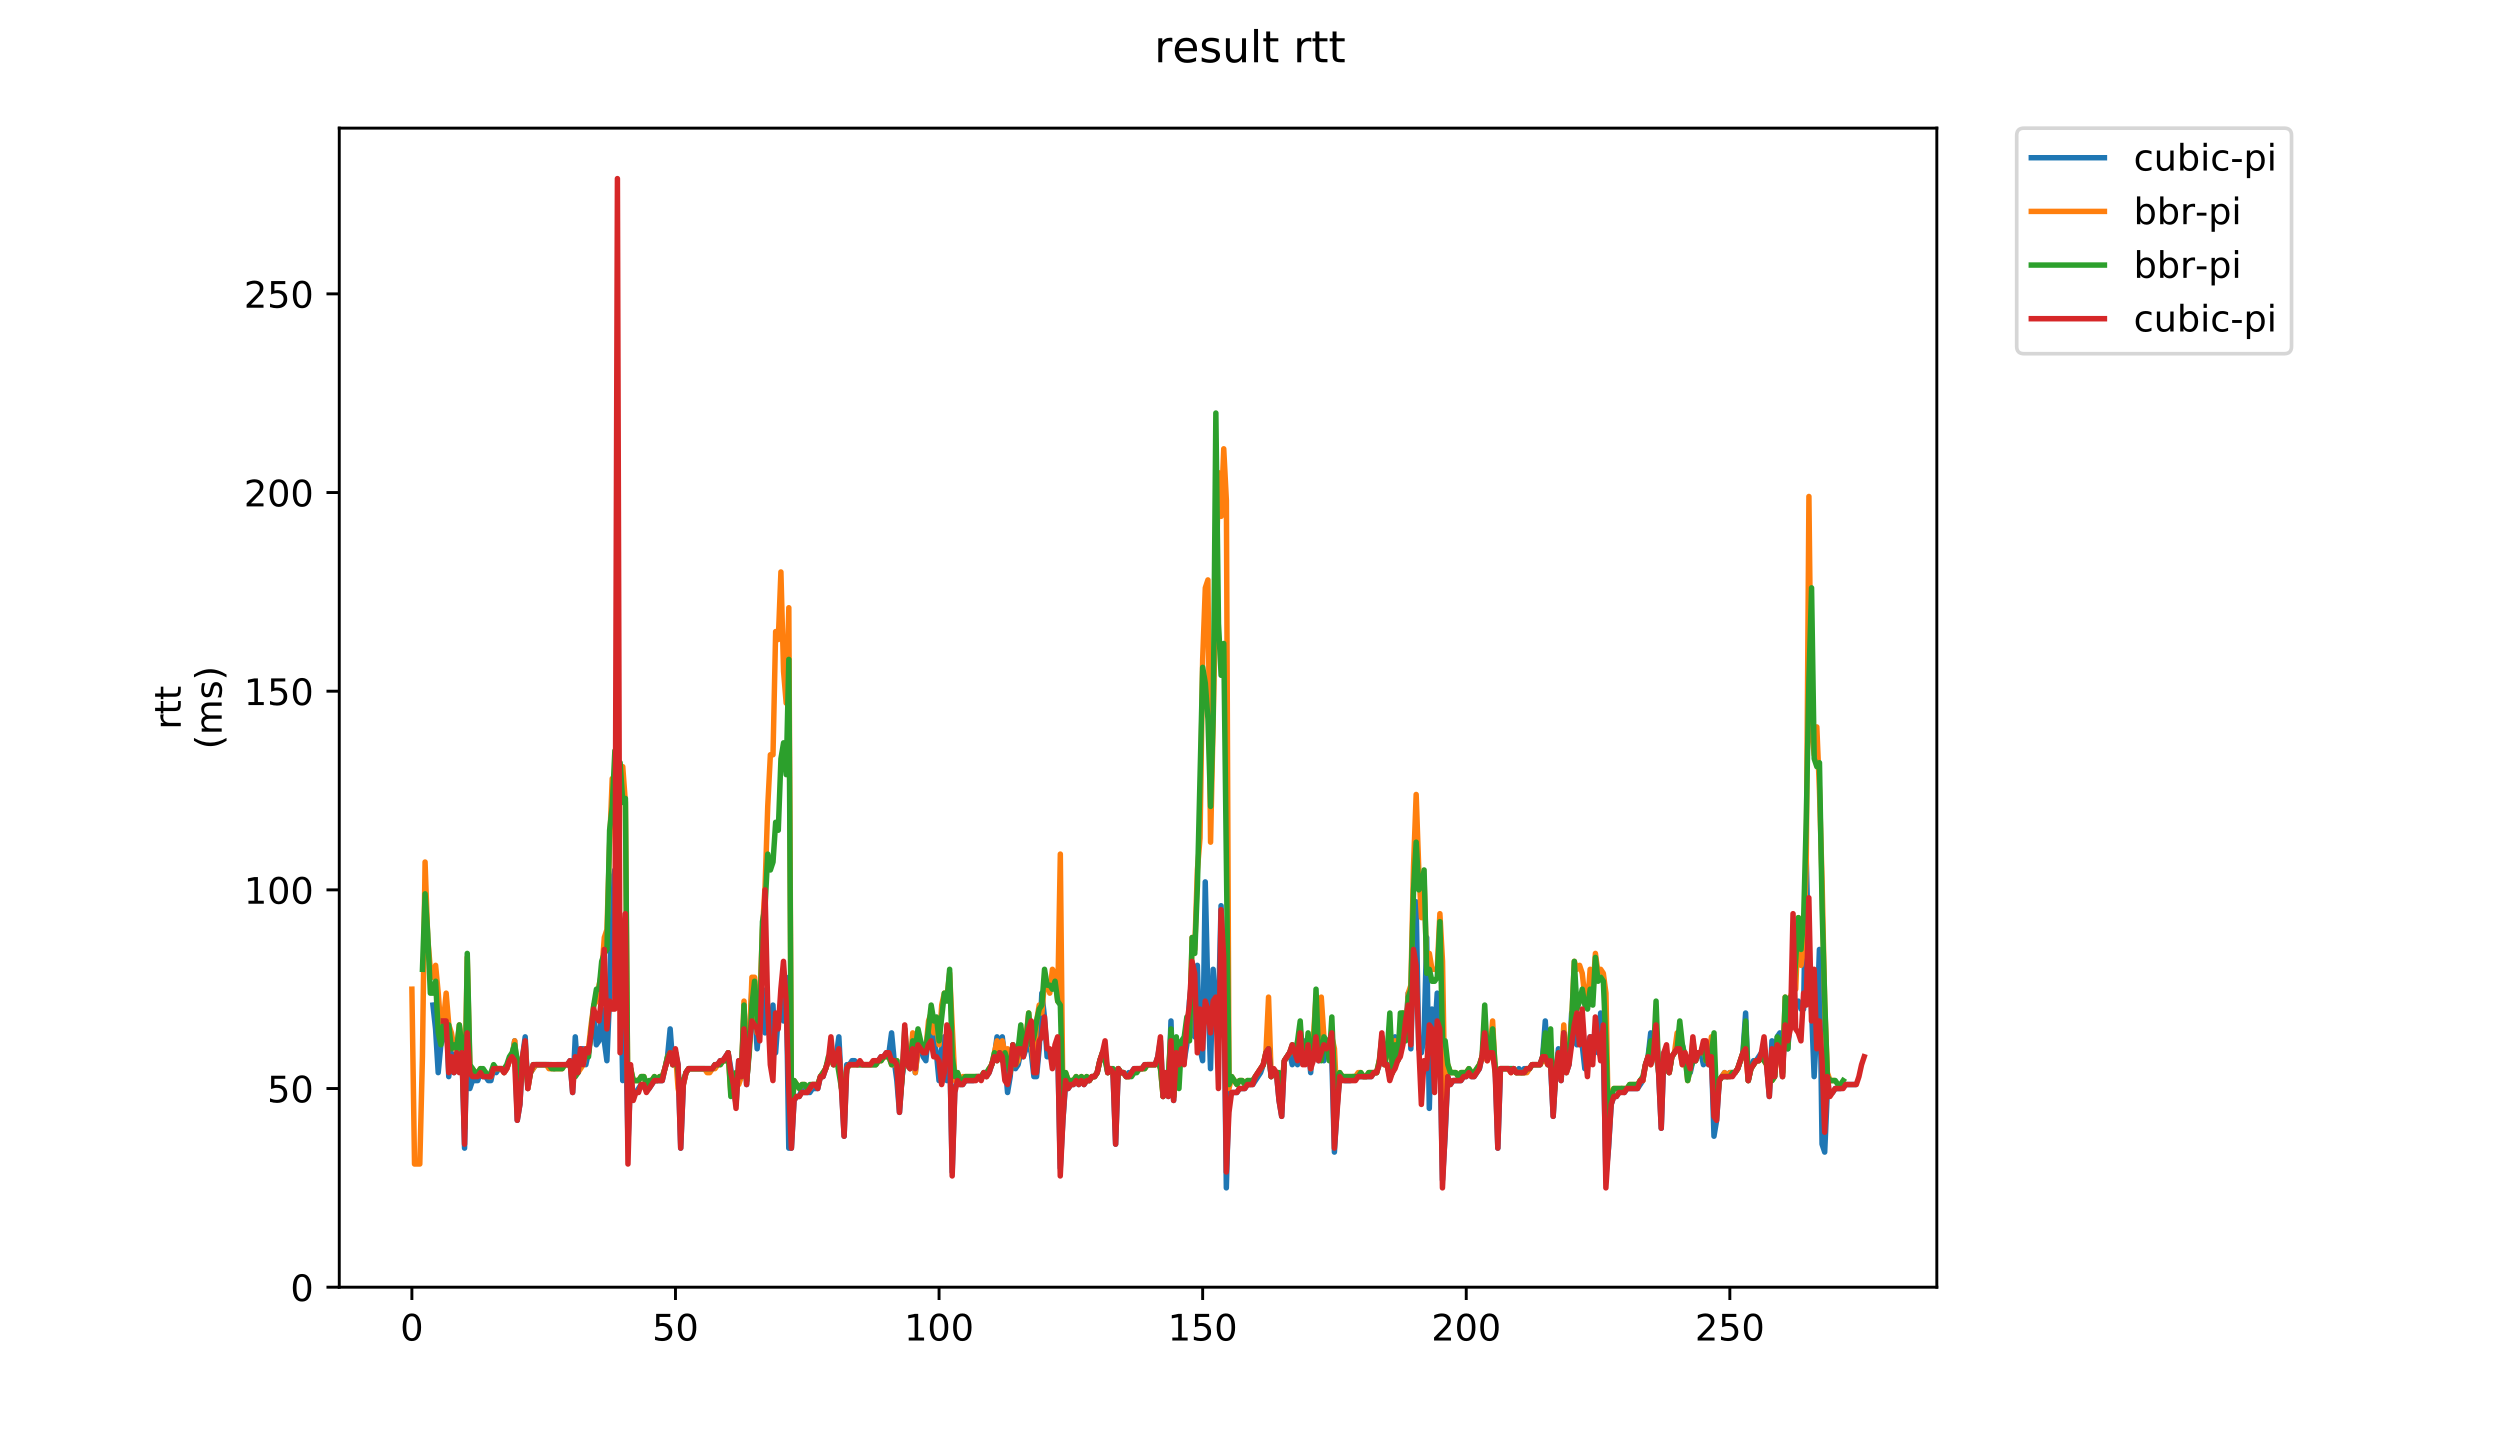 <?xml version="1.0" encoding="utf-8" standalone="no"?>
<!DOCTYPE svg PUBLIC "-//W3C//DTD SVG 1.1//EN"
  "http://www.w3.org/Graphics/SVG/1.1/DTD/svg11.dtd">
<!-- Created with matplotlib (https://matplotlib.org/) -->
<svg height="396pt" version="1.1" viewBox="0 0 684 396" width="684pt" xmlns="http://www.w3.org/2000/svg" xmlns:xlink="http://www.w3.org/1999/xlink">
 <defs>
  <style type="text/css">
*{stroke-linecap:butt;stroke-linejoin:round;}
  </style>
 </defs>
 <g id="figure_1">
  <g id="patch_1">
   <path d="M 0 396 
L 684 396 
L 684 0 
L 0 0 
z
" style="fill:#ffffff;"/>
  </g>
  <g id="axes_1">
   <g id="patch_2">
    <path d="M 92.824 352.174 
L 529.913 352.174 
L 529.913 35.062 
L 92.824 35.062 
z
" style="fill:#ffffff;"/>
   </g>
   <g id="matplotlib.axis_1">
    <g id="xtick_1">
     <g id="line2d_1">
      <defs>
       <path d="M 0 0 
L 0 3.5 
" id="m304432e69e" style="stroke:#000000;stroke-width:0.8;"/>
      </defs>
      <g>
       <use style="stroke:#000000;stroke-width:0.8;" x="112.692" xlink:href="#m304432e69e" y="352.174"/>
      </g>
     </g>
     <g id="text_1">
      <!-- 0 -->
      <defs>
       <path d="M 31.781 66.406 
Q 24.172 66.406 20.328 58.906 
Q 16.5 51.422 16.5 36.375 
Q 16.5 21.391 20.328 13.891 
Q 24.172 6.391 31.781 6.391 
Q 39.453 6.391 43.281 13.891 
Q 47.125 21.391 47.125 36.375 
Q 47.125 51.422 43.281 58.906 
Q 39.453 66.406 31.781 66.406 
z
M 31.781 74.219 
Q 44.047 74.219 50.516 64.516 
Q 56.984 54.828 56.984 36.375 
Q 56.984 17.969 50.516 8.266 
Q 44.047 -1.422 31.781 -1.422 
Q 19.531 -1.422 13.062 8.266 
Q 6.594 17.969 6.594 36.375 
Q 6.594 54.828 13.062 64.516 
Q 19.531 74.219 31.781 74.219 
z
" id="DejaVuSans-48"/>
      </defs>
      <g transform="translate(109.51 366.773)scale(0.1 -0.1)">
       <use xlink:href="#DejaVuSans-48"/>
      </g>
     </g>
    </g>
    <g id="xtick_2">
     <g id="line2d_2">
      <g>
       <use style="stroke:#000000;stroke-width:0.8;" x="184.81" xlink:href="#m304432e69e" y="352.174"/>
      </g>
     </g>
     <g id="text_2">
      <!-- 50 -->
      <defs>
       <path d="M 10.797 72.906 
L 49.516 72.906 
L 49.516 64.594 
L 19.828 64.594 
L 19.828 46.734 
Q 21.969 47.469 24.109 47.828 
Q 26.266 48.188 28.422 48.188 
Q 40.625 48.188 47.75 41.5 
Q 54.891 34.812 54.891 23.391 
Q 54.891 11.625 47.562 5.094 
Q 40.234 -1.422 26.906 -1.422 
Q 22.312 -1.422 17.547 -0.641 
Q 12.797 0.141 7.719 1.703 
L 7.719 11.625 
Q 12.109 9.234 16.797 8.062 
Q 21.484 6.891 26.703 6.891 
Q 35.156 6.891 40.078 11.328 
Q 45.016 15.766 45.016 23.391 
Q 45.016 31 40.078 35.438 
Q 35.156 39.891 26.703 39.891 
Q 22.75 39.891 18.812 39.016 
Q 14.891 38.141 10.797 36.281 
z
" id="DejaVuSans-53"/>
      </defs>
      <g transform="translate(178.448 366.773)scale(0.1 -0.1)">
       <use xlink:href="#DejaVuSans-53"/>
       <use x="63.623" xlink:href="#DejaVuSans-48"/>
      </g>
     </g>
    </g>
    <g id="xtick_3">
     <g id="line2d_3">
      <g>
       <use style="stroke:#000000;stroke-width:0.8;" x="256.928" xlink:href="#m304432e69e" y="352.174"/>
      </g>
     </g>
     <g id="text_3">
      <!-- 100 -->
      <defs>
       <path d="M 12.406 8.297 
L 28.516 8.297 
L 28.516 63.922 
L 10.984 60.406 
L 10.984 69.391 
L 28.422 72.906 
L 38.281 72.906 
L 38.281 8.297 
L 54.391 8.297 
L 54.391 0 
L 12.406 0 
z
" id="DejaVuSans-49"/>
      </defs>
      <g transform="translate(247.385 366.773)scale(0.1 -0.1)">
       <use xlink:href="#DejaVuSans-49"/>
       <use x="63.623" xlink:href="#DejaVuSans-48"/>
       <use x="127.246" xlink:href="#DejaVuSans-48"/>
      </g>
     </g>
    </g>
    <g id="xtick_4">
     <g id="line2d_4">
      <g>
       <use style="stroke:#000000;stroke-width:0.8;" x="329.047" xlink:href="#m304432e69e" y="352.174"/>
      </g>
     </g>
     <g id="text_4">
      <!-- 150 -->
      <g transform="translate(319.503 366.773)scale(0.1 -0.1)">
       <use xlink:href="#DejaVuSans-49"/>
       <use x="63.623" xlink:href="#DejaVuSans-53"/>
       <use x="127.246" xlink:href="#DejaVuSans-48"/>
      </g>
     </g>
    </g>
    <g id="xtick_5">
     <g id="line2d_5">
      <g>
       <use style="stroke:#000000;stroke-width:0.8;" x="401.165" xlink:href="#m304432e69e" y="352.174"/>
      </g>
     </g>
     <g id="text_5">
      <!-- 200 -->
      <defs>
       <path d="M 19.188 8.297 
L 53.609 8.297 
L 53.609 0 
L 7.328 0 
L 7.328 8.297 
Q 12.938 14.109 22.625 23.891 
Q 32.328 33.688 34.812 36.531 
Q 39.547 41.844 41.422 45.531 
Q 43.312 49.219 43.312 52.781 
Q 43.312 58.594 39.234 62.25 
Q 35.156 65.922 28.609 65.922 
Q 23.969 65.922 18.812 64.312 
Q 13.672 62.703 7.812 59.422 
L 7.812 69.391 
Q 13.766 71.781 18.938 73 
Q 24.125 74.219 28.422 74.219 
Q 39.75 74.219 46.484 68.547 
Q 53.219 62.891 53.219 53.422 
Q 53.219 48.922 51.531 44.891 
Q 49.859 40.875 45.406 35.406 
Q 44.188 33.984 37.641 27.219 
Q 31.109 20.453 19.188 8.297 
z
" id="DejaVuSans-50"/>
      </defs>
      <g transform="translate(391.621 366.773)scale(0.1 -0.1)">
       <use xlink:href="#DejaVuSans-50"/>
       <use x="63.623" xlink:href="#DejaVuSans-48"/>
       <use x="127.246" xlink:href="#DejaVuSans-48"/>
      </g>
     </g>
    </g>
    <g id="xtick_6">
     <g id="line2d_6">
      <g>
       <use style="stroke:#000000;stroke-width:0.8;" x="473.284" xlink:href="#m304432e69e" y="352.174"/>
      </g>
     </g>
     <g id="text_6">
      <!-- 250 -->
      <g transform="translate(463.74 366.773)scale(0.1 -0.1)">
       <use xlink:href="#DejaVuSans-50"/>
       <use x="63.623" xlink:href="#DejaVuSans-53"/>
       <use x="127.246" xlink:href="#DejaVuSans-48"/>
      </g>
     </g>
    </g>
   </g>
   <g id="matplotlib.axis_2">
    <g id="ytick_1">
     <g id="line2d_7">
      <defs>
       <path d="M 0 0 
L -3.5 0 
" id="m7accb54b0c" style="stroke:#000000;stroke-width:0.8;"/>
      </defs>
      <g>
       <use style="stroke:#000000;stroke-width:0.8;" x="92.824" xlink:href="#m7accb54b0c" y="352.174"/>
      </g>
     </g>
     <g id="text_7">
      <!-- 0 -->
      <g transform="translate(79.461 355.973)scale(0.1 -0.1)">
       <use xlink:href="#DejaVuSans-48"/>
      </g>
     </g>
    </g>
    <g id="ytick_2">
     <g id="line2d_8">
      <g>
       <use style="stroke:#000000;stroke-width:0.8;" x="92.824" xlink:href="#m7accb54b0c" y="297.818"/>
      </g>
     </g>
     <g id="text_8">
      <!-- 50 -->
      <g transform="translate(73.099 301.618)scale(0.1 -0.1)">
       <use xlink:href="#DejaVuSans-53"/>
       <use x="63.623" xlink:href="#DejaVuSans-48"/>
      </g>
     </g>
    </g>
    <g id="ytick_3">
     <g id="line2d_9">
      <g>
       <use style="stroke:#000000;stroke-width:0.8;" x="92.824" xlink:href="#m7accb54b0c" y="243.463"/>
      </g>
     </g>
     <g id="text_9">
      <!-- 100 -->
      <g transform="translate(66.736 247.262)scale(0.1 -0.1)">
       <use xlink:href="#DejaVuSans-49"/>
       <use x="63.623" xlink:href="#DejaVuSans-48"/>
       <use x="127.246" xlink:href="#DejaVuSans-48"/>
      </g>
     </g>
    </g>
    <g id="ytick_4">
     <g id="line2d_10">
      <g>
       <use style="stroke:#000000;stroke-width:0.8;" x="92.824" xlink:href="#m7accb54b0c" y="189.107"/>
      </g>
     </g>
     <g id="text_10">
      <!-- 150 -->
      <g transform="translate(66.736 192.906)scale(0.1 -0.1)">
       <use xlink:href="#DejaVuSans-49"/>
       <use x="63.623" xlink:href="#DejaVuSans-53"/>
       <use x="127.246" xlink:href="#DejaVuSans-48"/>
      </g>
     </g>
    </g>
    <g id="ytick_5">
     <g id="line2d_11">
      <g>
       <use style="stroke:#000000;stroke-width:0.8;" x="92.824" xlink:href="#m7accb54b0c" y="134.751"/>
      </g>
     </g>
     <g id="text_11">
      <!-- 200 -->
      <g transform="translate(66.736 138.55)scale(0.1 -0.1)">
       <use xlink:href="#DejaVuSans-50"/>
       <use x="63.623" xlink:href="#DejaVuSans-48"/>
       <use x="127.246" xlink:href="#DejaVuSans-48"/>
      </g>
     </g>
    </g>
    <g id="ytick_6">
     <g id="line2d_12">
      <g>
       <use style="stroke:#000000;stroke-width:0.8;" x="92.824" xlink:href="#m7accb54b0c" y="80.395"/>
      </g>
     </g>
     <g id="text_12">
      <!-- 250 -->
      <g transform="translate(66.736 84.194)scale(0.1 -0.1)">
       <use xlink:href="#DejaVuSans-50"/>
       <use x="63.623" xlink:href="#DejaVuSans-53"/>
       <use x="127.246" xlink:href="#DejaVuSans-48"/>
      </g>
     </g>
    </g>
    <g id="text_13">
     <!-- rtt -->
     <defs>
      <path d="M 41.109 46.297 
Q 39.594 47.172 37.812 47.578 
Q 36.031 48 33.891 48 
Q 26.266 48 22.188 43.047 
Q 18.109 38.094 18.109 28.812 
L 18.109 0 
L 9.078 0 
L 9.078 54.688 
L 18.109 54.688 
L 18.109 46.188 
Q 20.953 51.172 25.484 53.578 
Q 30.031 56 36.531 56 
Q 37.453 56 38.578 55.875 
Q 39.703 55.766 41.062 55.516 
z
" id="DejaVuSans-114"/>
      <path d="M 18.312 70.219 
L 18.312 54.688 
L 36.812 54.688 
L 36.812 47.703 
L 18.312 47.703 
L 18.312 18.016 
Q 18.312 11.328 20.141 9.422 
Q 21.969 7.516 27.594 7.516 
L 36.812 7.516 
L 36.812 0 
L 27.594 0 
Q 17.188 0 13.234 3.875 
Q 9.281 7.766 9.281 18.016 
L 9.281 47.703 
L 2.688 47.703 
L 2.688 54.688 
L 9.281 54.688 
L 9.281 70.219 
z
" id="DejaVuSans-116"/>
     </defs>
     <g transform="translate(49.459 199.594)rotate(-90)scale(0.1 -0.1)">
      <use xlink:href="#DejaVuSans-114"/>
      <use x="41.113" xlink:href="#DejaVuSans-116"/>
      <use x="80.322" xlink:href="#DejaVuSans-116"/>
     </g>
     <!-- (ms) -->
     <defs>
      <path d="M 31 75.875 
Q 24.469 64.656 21.281 53.656 
Q 18.109 42.672 18.109 31.391 
Q 18.109 20.125 21.312 9.062 
Q 24.516 -2 31 -13.188 
L 23.188 -13.188 
Q 15.875 -1.703 12.234 9.375 
Q 8.594 20.453 8.594 31.391 
Q 8.594 42.281 12.203 53.312 
Q 15.828 64.359 23.188 75.875 
z
" id="DejaVuSans-40"/>
      <path d="M 52 44.188 
Q 55.375 50.25 60.062 53.125 
Q 64.75 56 71.094 56 
Q 79.641 56 84.281 50.016 
Q 88.922 44.047 88.922 33.016 
L 88.922 0 
L 79.891 0 
L 79.891 32.719 
Q 79.891 40.578 77.094 44.375 
Q 74.312 48.188 68.609 48.188 
Q 61.625 48.188 57.562 43.547 
Q 53.516 38.922 53.516 30.906 
L 53.516 0 
L 44.484 0 
L 44.484 32.719 
Q 44.484 40.625 41.703 44.406 
Q 38.922 48.188 33.109 48.188 
Q 26.219 48.188 22.156 43.531 
Q 18.109 38.875 18.109 30.906 
L 18.109 0 
L 9.078 0 
L 9.078 54.688 
L 18.109 54.688 
L 18.109 46.188 
Q 21.188 51.219 25.484 53.609 
Q 29.781 56 35.688 56 
Q 41.656 56 45.828 52.969 
Q 50 49.953 52 44.188 
z
" id="DejaVuSans-109"/>
      <path d="M 44.281 53.078 
L 44.281 44.578 
Q 40.484 46.531 36.375 47.5 
Q 32.281 48.484 27.875 48.484 
Q 21.188 48.484 17.844 46.438 
Q 14.5 44.391 14.5 40.281 
Q 14.5 37.156 16.891 35.375 
Q 19.281 33.594 26.516 31.984 
L 29.594 31.297 
Q 39.156 29.25 43.188 25.516 
Q 47.219 21.781 47.219 15.094 
Q 47.219 7.469 41.188 3.016 
Q 35.156 -1.422 24.609 -1.422 
Q 20.219 -1.422 15.453 -0.562 
Q 10.688 0.297 5.422 2 
L 5.422 11.281 
Q 10.406 8.688 15.234 7.391 
Q 20.062 6.109 24.812 6.109 
Q 31.156 6.109 34.562 8.281 
Q 37.984 10.453 37.984 14.406 
Q 37.984 18.062 35.516 20.016 
Q 33.062 21.969 24.703 23.781 
L 21.578 24.516 
Q 13.234 26.266 9.516 29.906 
Q 5.812 33.547 5.812 39.891 
Q 5.812 47.609 11.281 51.797 
Q 16.75 56 26.812 56 
Q 31.781 56 36.172 55.266 
Q 40.578 54.547 44.281 53.078 
z
" id="DejaVuSans-115"/>
      <path d="M 8.016 75.875 
L 15.828 75.875 
Q 23.141 64.359 26.781 53.312 
Q 30.422 42.281 30.422 31.391 
Q 30.422 20.453 26.781 9.375 
Q 23.141 -1.703 15.828 -13.188 
L 8.016 -13.188 
Q 14.5 -2 17.703 9.062 
Q 20.906 20.125 20.906 31.391 
Q 20.906 42.672 17.703 53.656 
Q 14.5 64.656 8.016 75.875 
z
" id="DejaVuSans-41"/>
     </defs>
     <g transform="translate(60.657 204.995)rotate(-90)scale(0.1 -0.1)">
      <use xlink:href="#DejaVuSans-40"/>
      <use x="39.014" xlink:href="#DejaVuSans-109"/>
      <use x="136.426" xlink:href="#DejaVuSans-115"/>
      <use x="188.525" xlink:href="#DejaVuSans-41"/>
     </g>
    </g>
   </g>
   <g id="line2d_13">
    <path clip-path="url(#p9f548359eb)" d="M 118.448 274.989 
L 119.169 281.512 
L 119.89 293.47 
L 120.612 285.86 
L 121.333 283.686 
L 122.054 273.902 
L 122.775 294.557 
L 123.496 288.034 
L 124.218 293.47 
L 124.939 290.209 
L 125.66 283.686 
L 126.381 286.947 
L 127.102 314.125 
L 127.823 281.512 
L 128.545 297.818 
L 129.266 295.644 
L 130.708 295.644 
L 131.429 293.47 
L 132.151 294.557 
L 132.872 294.557 
L 133.593 295.644 
L 134.314 295.644 
L 135.035 292.383 
L 135.757 293.47 
L 136.478 292.383 
L 137.199 292.383 
L 137.92 293.47 
L 138.641 292.383 
L 139.362 290.209 
L 140.084 289.121 
L 140.805 284.773 
L 141.526 306.515 
L 142.247 302.167 
L 142.968 289.121 
L 143.69 283.686 
L 144.411 297.818 
L 145.132 293.47 
L 146.574 291.296 
L 150.901 291.296 
L 151.623 292.383 
L 152.344 291.296 
L 155.228 291.296 
L 155.95 290.209 
L 156.671 298.905 
L 157.392 283.686 
L 158.113 293.47 
L 158.834 286.947 
L 159.556 286.947 
L 160.277 291.296 
L 160.998 288.034 
L 161.719 282.599 
L 162.44 278.25 
L 163.161 285.86 
L 163.883 284.773 
L 164.604 276.076 
L 165.325 284.773 
L 166.046 290.209 
L 166.767 272.815 
L 167.489 241.288 
L 168.21 238.027 
L 168.931 273.902 
L 169.652 260.856 
L 170.373 295.644 
L 171.095 274.989 
L 171.816 313.038 
L 172.537 294.557 
L 173.258 299.993 
L 175.422 296.731 
L 176.143 296.731 
L 176.864 297.818 
L 177.585 297.818 
L 179.028 295.644 
L 181.191 295.644 
L 182.633 289.121 
L 183.355 281.512 
L 184.076 291.296 
L 184.797 288.034 
L 185.518 291.296 
L 186.239 314.125 
L 186.961 296.731 
L 187.682 293.47 
L 188.403 292.383 
L 194.894 292.383 
L 195.615 291.296 
L 196.336 291.296 
L 197.057 290.209 
L 197.778 290.209 
L 199.221 288.034 
L 200.663 296.731 
L 201.384 302.167 
L 202.105 290.209 
L 202.827 294.557 
L 203.548 277.163 
L 204.269 296.731 
L 204.99 285.86 
L 205.711 270.64 
L 206.433 276.076 
L 207.154 286.947 
L 208.596 270.64 
L 209.317 282.599 
L 210.038 277.163 
L 210.76 283.686 
L 211.481 274.989 
L 212.202 288.034 
L 212.923 278.25 
L 213.644 278.25 
L 214.366 279.337 
L 215.087 267.379 
L 215.808 314.125 
L 216.529 314.125 
L 217.25 301.08 
L 217.971 299.993 
L 218.693 299.993 
L 219.414 297.818 
L 220.135 298.905 
L 221.577 298.905 
L 222.299 297.818 
L 223.741 297.818 
L 224.462 294.557 
L 225.183 294.557 
L 226.626 290.209 
L 227.347 290.209 
L 228.068 291.296 
L 228.789 289.121 
L 229.51 283.686 
L 230.953 310.864 
L 231.674 291.296 
L 232.395 291.296 
L 233.116 290.209 
L 233.838 290.209 
L 234.559 291.296 
L 239.607 291.296 
L 241.049 289.121 
L 241.771 289.121 
L 242.492 288.034 
L 243.213 288.034 
L 243.934 282.599 
L 244.655 290.209 
L 245.376 295.644 
L 246.098 304.341 
L 246.819 294.557 
L 247.54 290.209 
L 248.982 292.383 
L 249.704 285.86 
L 250.425 293.47 
L 251.146 286.947 
L 251.867 286.947 
L 252.588 289.121 
L 253.31 290.209 
L 254.031 282.599 
L 254.752 278.25 
L 255.473 284.773 
L 256.194 288.034 
L 256.915 295.644 
L 257.637 286.947 
L 258.358 283.686 
L 259.079 295.644 
L 259.8 284.773 
L 260.521 320.648 
L 261.243 297.818 
L 261.964 295.644 
L 262.685 296.731 
L 263.406 296.731 
L 264.127 295.644 
L 266.291 295.644 
L 267.012 294.557 
L 268.454 294.557 
L 269.176 293.47 
L 269.897 294.557 
L 270.618 293.47 
L 272.06 289.121 
L 272.781 283.686 
L 273.503 289.121 
L 274.224 283.686 
L 274.945 290.209 
L 275.666 298.905 
L 276.387 294.557 
L 277.109 285.86 
L 277.83 292.383 
L 278.551 291.296 
L 279.272 288.034 
L 279.993 289.121 
L 280.715 286.947 
L 281.436 285.86 
L 282.157 288.034 
L 282.878 294.557 
L 283.599 294.557 
L 284.32 286.947 
L 285.042 271.728 
L 285.763 278.25 
L 286.484 289.121 
L 287.205 289.121 
L 287.926 288.034 
L 288.648 289.121 
L 289.369 285.86 
L 290.09 319.561 
L 290.811 306.515 
L 291.532 296.731 
L 292.253 297.818 
L 292.975 296.731 
L 293.696 296.731 
L 294.417 295.644 
L 295.138 296.731 
L 295.859 295.644 
L 296.581 296.731 
L 297.302 295.644 
L 298.023 295.644 
L 298.744 294.557 
L 299.465 294.557 
L 300.186 293.47 
L 300.908 290.209 
L 301.629 288.034 
L 302.35 288.034 
L 303.071 293.47 
L 303.792 292.383 
L 304.514 293.47 
L 305.235 313.038 
L 305.956 292.383 
L 306.677 293.47 
L 307.398 293.47 
L 308.12 294.557 
L 308.841 293.47 
L 309.562 293.47 
L 310.283 292.383 
L 312.447 292.383 
L 313.168 291.296 
L 316.053 291.296 
L 316.774 289.121 
L 317.495 284.773 
L 318.216 299.993 
L 318.937 293.47 
L 319.658 299.993 
L 320.38 279.337 
L 321.101 301.08 
L 321.822 290.209 
L 322.543 289.121 
L 323.264 286.947 
L 323.986 290.209 
L 324.707 285.86 
L 325.428 273.902 
L 326.149 267.379 
L 326.87 283.686 
L 327.591 264.118 
L 328.313 286.947 
L 329.034 290.209 
L 329.755 241.288 
L 330.476 271.728 
L 331.197 292.383 
L 331.919 265.205 
L 332.64 279.337 
L 333.361 277.163 
L 334.082 247.811 
L 334.803 264.118 
L 335.524 324.996 
L 336.246 298.905 
L 338.409 298.905 
L 339.13 297.818 
L 340.573 297.818 
L 341.294 296.731 
L 342.736 296.731 
L 344.9 293.47 
L 346.342 289.121 
L 347.063 288.034 
L 347.785 294.557 
L 348.506 293.47 
L 349.227 293.47 
L 349.948 301.08 
L 350.669 305.428 
L 351.391 290.209 
L 352.833 288.034 
L 353.554 291.296 
L 354.275 288.034 
L 354.996 291.296 
L 355.718 289.121 
L 356.439 290.209 
L 357.16 284.773 
L 357.881 285.86 
L 358.602 293.47 
L 359.324 283.686 
L 360.045 289.121 
L 360.766 290.209 
L 361.487 289.121 
L 362.208 290.209 
L 362.929 285.86 
L 363.651 284.773 
L 364.372 289.121 
L 365.093 315.212 
L 365.814 303.254 
L 366.535 294.557 
L 367.257 294.557 
L 367.978 295.644 
L 369.42 295.644 
L 370.141 294.557 
L 375.19 294.557 
L 375.911 293.47 
L 376.632 293.47 
L 378.074 289.121 
L 379.517 291.296 
L 380.238 294.557 
L 380.959 293.47 
L 381.68 283.686 
L 382.401 290.209 
L 383.123 283.686 
L 383.844 282.599 
L 384.565 282.599 
L 385.286 271.728 
L 386.007 286.947 
L 386.729 260.856 
L 387.45 246.724 
L 388.171 286.947 
L 388.892 288.034 
L 389.613 283.686 
L 390.334 256.508 
L 391.056 303.254 
L 391.777 276.076 
L 392.498 283.686 
L 393.219 271.728 
L 393.94 284.773 
L 394.662 322.822 
L 395.383 310.864 
L 396.104 294.557 
L 396.825 296.731 
L 397.546 295.644 
L 399.71 295.644 
L 400.431 294.557 
L 401.152 294.557 
L 401.873 293.47 
L 402.595 294.557 
L 403.316 294.557 
L 404.758 292.383 
L 405.479 289.121 
L 406.922 289.121 
L 408.364 286.947 
L 409.085 292.383 
L 409.806 314.125 
L 410.528 292.383 
L 414.134 292.383 
L 414.855 293.47 
L 415.576 292.383 
L 416.297 293.47 
L 417.018 292.383 
L 418.461 292.383 
L 419.182 291.296 
L 421.345 291.296 
L 422.067 289.121 
L 422.788 279.337 
L 423.509 291.296 
L 424.23 291.296 
L 424.951 305.428 
L 425.673 293.47 
L 426.394 286.947 
L 427.115 295.644 
L 427.836 285.86 
L 428.557 293.47 
L 429.278 291.296 
L 430 277.163 
L 430.721 284.773 
L 431.442 285.86 
L 432.163 279.337 
L 433.606 292.383 
L 434.327 286.947 
L 435.048 283.686 
L 435.769 283.686 
L 436.49 286.947 
L 437.211 288.034 
L 437.933 277.163 
L 438.654 285.86 
L 439.375 321.735 
L 440.096 314.125 
L 440.817 302.167 
L 441.539 299.993 
L 442.26 299.993 
L 443.702 297.818 
L 444.423 298.905 
L 445.144 297.818 
L 448.029 297.818 
L 449.472 295.644 
L 450.193 291.296 
L 450.914 289.121 
L 451.635 282.599 
L 452.356 289.121 
L 453.078 288.034 
L 453.799 293.47 
L 454.52 308.69 
L 455.241 288.034 
L 455.962 291.296 
L 456.683 293.47 
L 457.405 289.121 
L 458.847 286.947 
L 459.568 286.947 
L 460.289 285.86 
L 461.011 289.121 
L 461.732 290.209 
L 462.453 293.47 
L 463.174 290.209 
L 463.895 290.209 
L 464.616 288.034 
L 465.338 288.034 
L 466.059 291.296 
L 466.78 290.209 
L 467.501 291.296 
L 468.222 288.034 
L 468.944 310.864 
L 469.665 306.515 
L 470.386 295.644 
L 471.828 293.47 
L 472.549 294.557 
L 473.271 293.47 
L 474.713 293.47 
L 475.434 292.383 
L 476.877 288.034 
L 477.598 277.163 
L 478.319 295.644 
L 479.04 292.383 
L 479.761 290.209 
L 480.483 290.209 
L 481.925 288.034 
L 482.646 289.121 
L 483.367 291.296 
L 484.088 299.993 
L 484.81 284.773 
L 485.531 294.557 
L 486.252 283.686 
L 486.973 282.599 
L 487.694 294.557 
L 488.416 277.163 
L 489.137 286.947 
L 489.858 278.25 
L 490.579 276.076 
L 492.021 273.902 
L 492.743 276.076 
L 493.464 276.076 
L 494.185 234.766 
L 494.906 264.118 
L 495.627 276.076 
L 496.349 294.557 
L 497.07 280.425 
L 497.791 259.769 
L 498.512 313.038 
L 499.233 315.212 
L 499.954 298.905 
L 501.397 298.905 
L 502.118 297.818 
L 503.56 297.818 
L 504.282 296.731 
L 507.166 296.731 
L 507.166 296.731 
" style="fill:none;stroke:#1f77b4;stroke-linecap:square;stroke-width:1.5;"/>
   </g>
   <g id="line2d_14">
    <path clip-path="url(#p9f548359eb)" d="M 112.692 270.64 
L 113.413 318.474 
L 114.855 318.474 
L 115.576 289.121 
L 116.298 235.853 
L 117.019 256.508 
L 117.74 265.205 
L 118.461 267.379 
L 119.182 264.118 
L 119.903 271.728 
L 120.625 281.512 
L 121.346 279.337 
L 122.067 271.728 
L 122.788 280.425 
L 123.509 282.599 
L 124.231 286.947 
L 124.952 286.947 
L 125.673 280.425 
L 126.394 285.86 
L 127.115 302.167 
L 127.836 261.944 
L 128.558 292.383 
L 129.279 292.383 
L 130 293.47 
L 130.721 293.47 
L 131.442 292.383 
L 132.164 293.47 
L 132.885 293.47 
L 133.606 294.557 
L 134.327 294.557 
L 135.048 292.383 
L 137.212 292.383 
L 137.933 293.47 
L 138.654 292.383 
L 139.375 290.209 
L 140.097 289.121 
L 140.818 284.773 
L 141.539 293.47 
L 142.26 294.557 
L 142.981 289.121 
L 143.703 285.86 
L 144.424 297.818 
L 145.145 293.47 
L 146.587 291.296 
L 149.472 291.296 
L 150.193 292.383 
L 153.799 292.383 
L 154.52 291.296 
L 155.963 291.296 
L 156.684 293.47 
L 157.405 290.209 
L 158.126 293.47 
L 159.569 291.296 
L 160.29 286.947 
L 161.011 286.947 
L 161.732 280.425 
L 162.453 274.989 
L 163.174 273.902 
L 163.896 269.553 
L 164.617 266.292 
L 165.338 256.508 
L 166.059 254.334 
L 166.78 231.504 
L 167.502 213.023 
L 168.223 216.285 
L 168.944 213.023 
L 169.665 215.198 
L 170.386 209.762 
L 171.108 219.546 
L 171.829 308.69 
L 172.55 292.383 
L 173.271 295.644 
L 174.713 295.644 
L 175.435 294.557 
L 176.156 294.557 
L 176.877 296.731 
L 177.598 296.731 
L 179.041 294.557 
L 179.762 295.644 
L 180.483 294.557 
L 181.204 294.557 
L 181.925 292.383 
L 182.646 289.121 
L 183.368 288.034 
L 184.089 291.296 
L 184.81 288.034 
L 185.531 297.818 
L 186.252 301.08 
L 186.974 296.731 
L 187.695 293.47 
L 188.416 292.383 
L 192.743 292.383 
L 193.464 293.47 
L 194.185 293.47 
L 194.907 292.383 
L 195.628 292.383 
L 196.349 291.296 
L 197.07 291.296 
L 197.791 290.209 
L 198.512 290.209 
L 199.234 288.034 
L 199.955 298.905 
L 200.676 296.731 
L 201.397 293.47 
L 202.118 296.731 
L 202.84 294.557 
L 203.561 273.902 
L 204.282 295.644 
L 205.003 286.947 
L 205.724 267.379 
L 206.446 267.379 
L 207.167 282.599 
L 207.888 273.902 
L 208.609 254.334 
L 209.33 242.375 
L 210.051 220.633 
L 210.773 206.501 
L 211.494 206.501 
L 212.215 172.8 
L 212.936 174.974 
L 213.657 156.493 
L 214.379 183.671 
L 215.1 192.368 
L 215.821 166.277 
L 216.542 306.515 
L 217.263 295.644 
L 218.706 297.818 
L 219.427 296.731 
L 220.148 296.731 
L 220.869 297.818 
L 221.59 297.818 
L 222.312 296.731 
L 223.754 296.731 
L 224.475 294.557 
L 225.917 292.383 
L 226.639 290.209 
L 227.36 290.209 
L 228.081 291.296 
L 228.802 289.121 
L 229.523 288.034 
L 230.245 297.818 
L 230.966 298.905 
L 231.687 292.383 
L 232.408 291.296 
L 239.62 291.296 
L 240.341 290.209 
L 241.062 290.209 
L 241.784 289.121 
L 243.226 289.121 
L 243.947 291.296 
L 244.668 291.296 
L 245.389 290.209 
L 246.111 302.167 
L 247.553 285.86 
L 248.274 291.296 
L 248.995 292.383 
L 249.717 282.599 
L 250.438 293.47 
L 251.159 286.947 
L 251.88 285.86 
L 252.601 286.947 
L 253.322 286.947 
L 254.044 279.337 
L 254.765 277.163 
L 255.486 282.599 
L 256.207 280.425 
L 256.928 285.86 
L 257.65 274.989 
L 258.371 271.728 
L 259.092 272.815 
L 259.813 266.292 
L 261.256 295.644 
L 261.977 293.47 
L 262.698 295.644 
L 263.419 294.557 
L 268.467 294.557 
L 269.189 293.47 
L 269.91 294.557 
L 270.631 292.383 
L 271.352 291.296 
L 272.794 284.773 
L 273.516 288.034 
L 274.237 284.773 
L 274.958 288.034 
L 275.679 286.947 
L 276.4 293.47 
L 277.122 286.947 
L 277.843 291.296 
L 278.564 290.209 
L 279.285 281.512 
L 280.006 288.034 
L 280.727 283.686 
L 281.449 277.163 
L 282.17 285.86 
L 282.891 291.296 
L 283.612 279.337 
L 284.333 274.989 
L 285.055 277.163 
L 285.776 268.466 
L 286.497 269.553 
L 287.218 271.728 
L 287.939 265.205 
L 288.661 266.292 
L 289.382 273.902 
L 290.103 233.679 
L 290.824 303.254 
L 291.545 293.47 
L 292.266 295.644 
L 293.709 295.644 
L 294.43 294.557 
L 295.151 295.644 
L 295.872 294.557 
L 296.594 295.644 
L 297.315 294.557 
L 298.036 295.644 
L 298.757 294.557 
L 299.478 294.557 
L 300.199 293.47 
L 300.921 290.209 
L 301.642 288.034 
L 302.363 289.121 
L 303.084 293.47 
L 303.805 292.383 
L 304.527 293.47 
L 305.248 298.905 
L 305.969 292.383 
L 306.69 293.47 
L 307.411 293.47 
L 308.132 294.557 
L 308.854 294.557 
L 309.575 293.47 
L 310.296 293.47 
L 311.017 292.383 
L 313.181 292.383 
L 313.902 291.296 
L 316.066 291.296 
L 316.787 290.209 
L 317.508 292.383 
L 318.229 299.993 
L 318.95 294.557 
L 319.671 294.557 
L 320.393 282.599 
L 321.114 299.993 
L 321.835 288.034 
L 322.556 292.383 
L 323.277 286.947 
L 323.999 284.773 
L 324.72 281.512 
L 325.441 283.686 
L 326.162 256.508 
L 326.883 259.769 
L 327.604 238.027 
L 328.326 229.33 
L 329.047 180.41 
L 329.768 160.842 
L 330.489 158.668 
L 331.21 230.417 
L 333.374 129.315 
L 334.095 141.274 
L 334.816 122.793 
L 335.537 136.925 
L 336.259 297.818 
L 336.98 294.557 
L 338.422 296.731 
L 339.143 295.644 
L 339.865 295.644 
L 340.586 296.731 
L 341.307 295.644 
L 342.028 296.731 
L 345.634 291.296 
L 346.355 288.034 
L 347.076 272.815 
L 347.798 294.557 
L 348.519 293.47 
L 349.24 293.47 
L 349.961 294.557 
L 350.682 296.731 
L 351.404 290.209 
L 353.567 286.947 
L 354.288 288.034 
L 355.009 288.034 
L 355.731 281.512 
L 356.452 290.209 
L 357.173 290.209 
L 357.894 285.86 
L 358.615 292.383 
L 359.337 283.686 
L 360.058 272.815 
L 360.779 289.121 
L 361.5 272.815 
L 362.221 283.686 
L 362.942 286.947 
L 363.664 285.86 
L 364.385 283.686 
L 365.106 286.947 
L 365.827 302.167 
L 366.548 293.47 
L 367.27 294.557 
L 370.876 294.557 
L 371.597 293.47 
L 372.318 293.47 
L 373.039 294.557 
L 373.76 294.557 
L 374.481 293.47 
L 376.645 293.47 
L 377.366 290.209 
L 378.087 289.121 
L 378.809 291.296 
L 379.53 288.034 
L 380.251 280.425 
L 380.972 293.47 
L 381.693 284.773 
L 382.414 290.209 
L 383.136 284.773 
L 383.857 277.163 
L 384.578 283.686 
L 385.299 271.728 
L 386.02 269.553 
L 386.742 236.94 
L 387.463 217.372 
L 388.184 238.027 
L 388.905 251.072 
L 389.626 240.201 
L 390.347 265.205 
L 391.069 260.856 
L 391.79 265.205 
L 393.232 265.205 
L 393.953 249.985 
L 394.675 263.031 
L 395.396 305.428 
L 396.117 291.296 
L 396.838 293.47 
L 398.28 293.47 
L 399.002 294.557 
L 399.723 293.47 
L 401.165 293.47 
L 401.886 292.383 
L 402.608 293.47 
L 403.329 293.47 
L 404.771 291.296 
L 405.492 289.121 
L 406.214 289.121 
L 406.935 290.209 
L 407.656 288.034 
L 408.377 279.337 
L 409.098 293.47 
L 409.819 301.08 
L 410.541 292.383 
L 412.704 292.383 
L 413.425 293.47 
L 414.147 292.383 
L 414.868 293.47 
L 417.752 293.47 
L 419.195 291.296 
L 421.358 291.296 
L 422.08 290.209 
L 422.801 290.209 
L 423.522 291.296 
L 424.243 289.121 
L 424.964 302.167 
L 425.685 293.47 
L 426.407 289.121 
L 427.128 294.557 
L 427.849 280.425 
L 428.57 293.47 
L 429.291 286.947 
L 430.013 279.337 
L 430.734 263.031 
L 431.455 265.205 
L 432.176 264.118 
L 432.897 266.292 
L 433.619 272.815 
L 434.34 274.989 
L 435.061 265.205 
L 435.782 271.728 
L 436.503 260.856 
L 437.224 266.292 
L 437.946 265.205 
L 438.667 266.292 
L 439.388 271.728 
L 440.109 310.864 
L 440.83 298.905 
L 441.552 297.818 
L 445.157 297.818 
L 445.879 296.731 
L 448.042 296.731 
L 448.763 295.644 
L 449.485 295.644 
L 450.206 291.296 
L 450.927 289.121 
L 451.648 291.296 
L 452.369 289.121 
L 453.09 282.599 
L 453.812 293.47 
L 454.533 295.644 
L 455.254 289.121 
L 456.696 293.47 
L 457.418 289.121 
L 458.139 288.034 
L 458.86 282.599 
L 460.302 291.296 
L 461.024 288.034 
L 461.745 295.644 
L 462.466 292.383 
L 463.187 284.773 
L 463.908 290.209 
L 464.629 288.034 
L 465.351 288.034 
L 466.072 285.86 
L 466.793 290.209 
L 467.514 290.209 
L 468.235 283.686 
L 468.957 290.209 
L 469.678 303.254 
L 470.399 295.644 
L 471.841 293.47 
L 472.562 294.557 
L 473.284 293.47 
L 474.726 293.47 
L 475.447 292.383 
L 476.89 288.034 
L 477.611 288.034 
L 478.332 295.644 
L 479.053 292.383 
L 480.495 290.209 
L 481.217 290.209 
L 481.938 289.121 
L 483.38 291.296 
L 484.101 294.557 
L 484.823 295.644 
L 485.544 294.557 
L 486.265 286.947 
L 486.986 286.947 
L 487.707 294.557 
L 488.429 272.815 
L 489.15 285.86 
L 489.871 272.815 
L 490.592 270.64 
L 491.313 270.64 
L 492.034 251.072 
L 492.756 264.118 
L 493.477 259.769 
L 494.198 235.853 
L 494.919 135.838 
L 495.64 199.978 
L 496.362 206.501 
L 497.083 198.891 
L 497.804 216.285 
L 498.525 241.288 
L 499.246 274.989 
L 499.967 293.47 
L 500.689 295.644 
L 501.41 295.644 
L 501.41 295.644 
" style="fill:none;stroke:#ff7f0e;stroke-linecap:square;stroke-width:1.5;"/>
   </g>
   <g id="line2d_15">
    <path clip-path="url(#p9f548359eb)" d="M 115.581 265.205 
L 116.302 244.55 
L 117.023 255.421 
L 117.744 271.728 
L 118.465 271.728 
L 119.187 268.466 
L 119.908 282.599 
L 120.629 285.86 
L 121.35 280.425 
L 122.792 280.425 
L 123.514 286.947 
L 124.235 285.86 
L 124.956 286.947 
L 125.677 280.425 
L 126.398 286.947 
L 127.12 308.69 
L 127.841 260.856 
L 128.562 291.296 
L 130.004 293.47 
L 130.726 293.47 
L 131.447 292.383 
L 132.168 292.383 
L 133.61 294.557 
L 134.331 293.47 
L 135.053 291.296 
L 135.774 292.383 
L 137.937 292.383 
L 138.659 291.296 
L 139.38 289.121 
L 140.101 288.034 
L 140.822 285.86 
L 141.543 290.209 
L 142.264 295.644 
L 142.986 289.121 
L 143.707 290.209 
L 144.428 296.731 
L 145.149 293.47 
L 145.87 291.296 
L 150.197 291.296 
L 150.919 292.383 
L 153.803 292.383 
L 154.525 291.296 
L 155.967 291.296 
L 156.688 294.557 
L 157.409 294.557 
L 158.131 293.47 
L 158.852 288.034 
L 159.573 290.209 
L 160.294 288.034 
L 161.015 289.121 
L 162.458 274.989 
L 163.179 270.64 
L 163.9 270.64 
L 164.621 263.031 
L 165.342 260.856 
L 166.064 259.769 
L 166.785 227.156 
L 167.506 220.633 
L 168.227 205.414 
L 168.948 209.762 
L 169.669 208.675 
L 170.391 219.546 
L 171.112 218.459 
L 171.833 308.69 
L 172.554 292.383 
L 173.275 295.644 
L 174.718 295.644 
L 175.439 294.557 
L 176.16 294.557 
L 176.881 296.731 
L 177.602 295.644 
L 178.324 295.644 
L 179.045 294.557 
L 179.766 295.644 
L 180.487 294.557 
L 181.208 294.557 
L 181.93 292.383 
L 182.651 289.121 
L 183.372 288.034 
L 184.093 291.296 
L 184.814 288.034 
L 185.536 293.47 
L 186.257 301.08 
L 186.978 295.644 
L 187.699 293.47 
L 188.42 292.383 
L 194.911 292.383 
L 195.632 291.296 
L 197.074 291.296 
L 197.796 290.209 
L 198.517 290.209 
L 199.238 288.034 
L 199.959 299.993 
L 201.402 293.47 
L 202.123 293.47 
L 202.844 294.557 
L 203.565 274.989 
L 204.286 295.644 
L 205.007 288.034 
L 205.729 274.989 
L 206.45 268.466 
L 207.171 279.337 
L 207.892 280.425 
L 208.613 252.16 
L 209.335 247.811 
L 210.056 233.679 
L 210.777 238.027 
L 211.498 235.853 
L 212.219 224.982 
L 212.941 227.156 
L 213.662 207.588 
L 214.383 203.239 
L 215.104 211.936 
L 215.825 180.41 
L 216.546 305.428 
L 217.268 295.644 
L 218.71 297.818 
L 219.431 296.731 
L 220.152 296.731 
L 220.874 297.818 
L 221.595 296.731 
L 223.758 296.731 
L 224.479 294.557 
L 225.922 292.383 
L 226.643 289.121 
L 227.364 289.121 
L 228.085 291.296 
L 228.807 289.121 
L 230.249 297.818 
L 230.97 299.993 
L 231.691 292.383 
L 232.412 291.296 
L 239.624 291.296 
L 240.346 290.209 
L 241.067 290.209 
L 241.788 289.121 
L 243.23 289.121 
L 243.951 291.296 
L 244.673 290.209 
L 245.394 290.209 
L 246.115 302.167 
L 246.836 294.557 
L 247.557 281.512 
L 248.279 291.296 
L 249 290.209 
L 249.721 284.773 
L 250.442 286.947 
L 251.163 281.512 
L 251.884 284.773 
L 252.606 286.947 
L 253.327 286.947 
L 254.048 281.512 
L 254.769 274.989 
L 255.49 279.337 
L 256.212 278.25 
L 256.933 284.773 
L 258.375 271.728 
L 259.096 273.902 
L 259.817 265.205 
L 260.539 289.121 
L 261.26 294.557 
L 261.981 293.47 
L 262.702 295.644 
L 263.423 295.644 
L 264.145 294.557 
L 268.472 294.557 
L 269.193 293.47 
L 269.914 293.47 
L 271.356 291.296 
L 272.078 288.034 
L 272.799 290.209 
L 273.52 288.034 
L 274.241 290.209 
L 274.962 288.034 
L 275.684 290.209 
L 276.405 293.47 
L 277.126 285.86 
L 277.847 291.296 
L 278.568 286.947 
L 279.289 280.425 
L 280.011 288.034 
L 280.732 284.773 
L 281.453 277.163 
L 282.174 285.86 
L 282.895 283.686 
L 283.617 279.337 
L 284.338 276.076 
L 285.059 274.989 
L 285.78 265.205 
L 286.501 269.553 
L 287.222 269.553 
L 287.944 270.64 
L 288.665 268.466 
L 289.386 273.902 
L 290.107 274.989 
L 290.828 302.167 
L 291.55 293.47 
L 292.271 295.644 
L 293.713 295.644 
L 294.434 294.557 
L 295.155 295.644 
L 295.877 294.557 
L 296.598 295.644 
L 297.319 294.557 
L 298.04 295.644 
L 298.761 294.557 
L 299.483 294.557 
L 300.204 293.47 
L 300.925 290.209 
L 301.646 288.034 
L 302.367 290.209 
L 303.089 293.47 
L 303.81 292.383 
L 304.531 292.383 
L 305.252 303.254 
L 305.973 292.383 
L 306.694 293.47 
L 307.416 293.47 
L 308.137 294.557 
L 309.579 294.557 
L 310.3 293.47 
L 311.022 293.47 
L 311.743 292.383 
L 313.185 292.383 
L 313.906 291.296 
L 316.07 291.296 
L 316.791 290.209 
L 317.512 292.383 
L 318.233 299.993 
L 318.955 294.557 
L 319.676 294.557 
L 320.397 281.512 
L 321.118 299.993 
L 321.839 283.686 
L 322.56 297.818 
L 323.282 284.773 
L 324.003 283.686 
L 324.724 278.25 
L 325.445 284.773 
L 326.166 256.508 
L 326.888 260.856 
L 327.609 242.375 
L 329.051 182.584 
L 329.772 186.933 
L 330.494 196.717 
L 331.215 220.633 
L 331.936 195.629 
L 332.657 113.009 
L 333.378 170.626 
L 334.099 184.758 
L 334.821 176.061 
L 336.263 296.731 
L 336.984 294.557 
L 338.427 296.731 
L 339.148 295.644 
L 339.869 295.644 
L 340.59 296.731 
L 341.311 295.644 
L 342.754 295.644 
L 345.638 291.296 
L 346.36 288.034 
L 347.081 286.947 
L 347.802 294.557 
L 348.523 293.47 
L 349.965 293.47 
L 350.687 298.905 
L 351.408 290.209 
L 352.85 288.034 
L 353.571 285.86 
L 354.293 288.034 
L 355.014 284.773 
L 355.735 279.337 
L 356.456 290.209 
L 357.177 290.209 
L 357.899 282.599 
L 358.62 291.296 
L 359.341 289.121 
L 360.062 270.64 
L 360.783 289.121 
L 361.504 290.209 
L 362.226 283.686 
L 362.947 284.773 
L 363.668 290.209 
L 364.389 278.25 
L 365.11 296.731 
L 365.832 301.08 
L 366.553 293.47 
L 367.274 294.557 
L 371.601 294.557 
L 372.322 293.47 
L 373.043 294.557 
L 373.765 294.557 
L 374.486 293.47 
L 376.649 293.47 
L 377.37 290.209 
L 378.092 283.686 
L 378.813 291.296 
L 379.534 288.034 
L 380.255 277.163 
L 380.976 293.47 
L 381.698 285.86 
L 382.419 290.209 
L 383.14 277.163 
L 383.861 277.163 
L 384.582 284.773 
L 385.304 272.815 
L 386.025 270.64 
L 386.746 243.463 
L 387.467 230.417 
L 388.188 243.463 
L 388.909 242.375 
L 389.631 238.027 
L 390.352 266.292 
L 391.073 265.205 
L 391.794 268.466 
L 392.515 268.466 
L 393.237 267.379 
L 393.958 252.16 
L 394.679 284.773 
L 395.4 284.773 
L 396.121 291.296 
L 396.842 293.47 
L 398.285 293.47 
L 399.006 294.557 
L 399.727 293.47 
L 401.17 293.47 
L 401.891 292.383 
L 402.612 293.47 
L 403.333 293.47 
L 404.775 291.296 
L 405.497 289.121 
L 406.218 274.989 
L 406.939 289.121 
L 407.66 288.034 
L 408.381 281.512 
L 409.103 292.383 
L 409.824 299.993 
L 410.545 292.383 
L 414.151 292.383 
L 414.872 293.47 
L 417.036 293.47 
L 417.757 292.383 
L 418.478 292.383 
L 419.199 291.296 
L 421.363 291.296 
L 422.084 289.121 
L 422.805 282.599 
L 423.526 291.296 
L 424.247 281.512 
L 424.969 302.167 
L 425.69 293.47 
L 426.411 288.034 
L 427.132 294.557 
L 427.853 282.599 
L 428.575 292.383 
L 429.296 289.121 
L 430.017 279.337 
L 430.738 263.031 
L 431.459 276.076 
L 432.18 273.902 
L 432.902 270.64 
L 433.623 274.989 
L 434.344 276.076 
L 435.065 270.64 
L 435.786 274.989 
L 436.508 261.944 
L 437.229 268.466 
L 437.95 267.379 
L 438.671 268.466 
L 439.392 285.86 
L 440.114 309.777 
L 440.835 299.993 
L 441.556 297.818 
L 445.162 297.818 
L 445.883 296.731 
L 448.047 296.731 
L 449.489 294.557 
L 450.21 291.296 
L 450.931 289.121 
L 451.652 284.773 
L 452.374 289.121 
L 453.095 273.902 
L 453.816 293.47 
L 454.537 295.644 
L 455.258 289.121 
L 455.98 292.383 
L 456.701 293.47 
L 457.422 289.121 
L 458.864 286.947 
L 459.585 279.337 
L 460.307 285.86 
L 461.028 289.121 
L 461.749 295.644 
L 462.47 292.383 
L 463.191 290.209 
L 463.913 290.209 
L 464.634 288.034 
L 465.355 288.034 
L 466.076 285.86 
L 466.797 290.209 
L 467.519 290.209 
L 468.24 288.034 
L 468.961 282.599 
L 469.682 302.167 
L 470.403 295.644 
L 471.124 294.557 
L 473.288 294.557 
L 474.009 293.47 
L 474.73 293.47 
L 475.452 292.383 
L 476.894 288.034 
L 477.615 279.337 
L 478.336 295.644 
L 479.057 292.383 
L 480.5 290.209 
L 481.221 290.209 
L 481.942 289.121 
L 483.385 291.296 
L 484.827 295.644 
L 485.548 294.557 
L 486.269 283.686 
L 486.99 284.773 
L 487.712 293.47 
L 488.433 272.815 
L 489.154 286.947 
L 489.875 272.815 
L 490.596 273.902 
L 492.039 251.072 
L 492.76 259.769 
L 493.481 251.072 
L 494.202 223.895 
L 494.923 185.845 
L 495.645 160.842 
L 496.366 207.588 
L 497.087 209.762 
L 497.808 208.675 
L 498.529 248.898 
L 499.251 273.902 
L 499.972 294.557 
L 500.693 295.644 
L 502.135 295.644 
L 502.857 296.731 
L 503.578 296.731 
L 504.299 295.644 
L 504.299 295.644 
" style="fill:none;stroke:#2ca02c;stroke-linecap:square;stroke-width:1.5;"/>
   </g>
   <g id="line2d_16">
    <path clip-path="url(#p9f548359eb)" d="M 121.327 279.337 
L 122.048 279.337 
L 122.769 293.47 
L 123.491 289.121 
L 124.212 293.47 
L 124.933 288.034 
L 125.654 293.47 
L 126.375 288.034 
L 127.097 313.038 
L 127.818 282.599 
L 128.539 293.47 
L 129.26 294.557 
L 130.702 294.557 
L 131.424 293.47 
L 132.145 294.557 
L 134.308 294.557 
L 135.03 292.383 
L 137.193 292.383 
L 137.914 293.47 
L 138.635 292.383 
L 139.357 290.209 
L 140.078 289.121 
L 140.799 290.209 
L 141.52 306.515 
L 142.241 302.167 
L 142.963 289.121 
L 143.684 284.773 
L 144.405 297.818 
L 145.126 293.47 
L 145.847 291.296 
L 155.223 291.296 
L 155.944 290.209 
L 156.665 298.905 
L 157.386 289.121 
L 158.107 293.47 
L 158.829 286.947 
L 159.55 291.296 
L 160.271 286.947 
L 160.992 288.034 
L 161.713 282.599 
L 162.435 276.076 
L 163.156 278.25 
L 163.877 279.337 
L 164.598 272.815 
L 165.319 259.769 
L 166.04 281.512 
L 166.762 273.902 
L 167.483 276.076 
L 168.204 276.076 
L 168.925 48.869 
L 169.646 288.034 
L 171.089 249.985 
L 171.81 318.474 
L 172.531 291.296 
L 173.252 301.08 
L 173.973 298.905 
L 174.695 298.905 
L 175.416 296.731 
L 176.137 296.731 
L 176.858 298.905 
L 179.022 295.644 
L 181.185 295.644 
L 181.907 292.383 
L 183.349 288.034 
L 184.07 291.296 
L 184.791 286.947 
L 185.512 291.296 
L 186.234 314.125 
L 186.955 296.731 
L 187.676 293.47 
L 188.397 292.383 
L 194.888 292.383 
L 195.609 291.296 
L 196.33 291.296 
L 197.051 290.209 
L 197.773 290.209 
L 199.215 288.034 
L 199.936 293.47 
L 200.657 296.731 
L 201.378 303.254 
L 202.1 290.209 
L 202.821 294.557 
L 203.542 281.512 
L 204.263 296.731 
L 204.984 285.86 
L 205.706 279.337 
L 207.148 281.512 
L 207.869 284.773 
L 209.312 243.463 
L 210.033 274.989 
L 210.754 291.296 
L 211.475 295.644 
L 212.196 277.163 
L 212.917 281.512 
L 213.639 270.64 
L 214.36 263.031 
L 215.081 273.902 
L 215.802 297.818 
L 216.523 314.125 
L 217.245 301.08 
L 217.966 299.993 
L 218.687 299.993 
L 219.408 298.905 
L 220.85 298.905 
L 222.293 296.731 
L 223.014 296.731 
L 223.735 297.818 
L 224.456 294.557 
L 225.178 294.557 
L 226.62 290.209 
L 227.341 283.686 
L 228.062 291.296 
L 229.505 286.947 
L 230.226 297.818 
L 230.947 310.864 
L 231.668 292.383 
L 232.389 291.296 
L 234.553 291.296 
L 235.274 290.209 
L 235.995 291.296 
L 238.159 291.296 
L 238.88 290.209 
L 240.322 290.209 
L 241.044 289.121 
L 241.765 289.121 
L 242.486 288.034 
L 243.207 288.034 
L 243.928 290.209 
L 244.65 290.209 
L 245.371 291.296 
L 246.092 304.341 
L 246.813 294.557 
L 247.534 280.425 
L 248.255 291.296 
L 248.977 292.383 
L 249.698 286.947 
L 250.419 292.383 
L 251.14 285.86 
L 252.583 288.034 
L 253.304 288.034 
L 254.025 285.86 
L 254.746 284.773 
L 255.467 289.121 
L 256.188 289.121 
L 256.91 290.209 
L 257.631 296.731 
L 258.352 293.47 
L 259.073 280.425 
L 259.794 282.599 
L 260.516 321.735 
L 261.237 298.905 
L 261.958 295.644 
L 262.679 296.731 
L 263.4 296.731 
L 264.122 295.644 
L 267.006 295.644 
L 267.727 294.557 
L 268.449 295.644 
L 269.17 293.47 
L 269.891 294.557 
L 270.612 293.47 
L 272.055 289.121 
L 272.776 290.209 
L 273.497 288.034 
L 274.218 289.121 
L 274.939 295.644 
L 275.66 296.731 
L 276.382 293.47 
L 277.103 285.86 
L 277.824 291.296 
L 278.545 286.947 
L 279.266 286.947 
L 279.988 289.121 
L 280.709 284.773 
L 281.43 281.512 
L 282.151 279.337 
L 282.872 293.47 
L 283.593 293.47 
L 284.315 284.773 
L 285.036 283.686 
L 285.757 278.25 
L 286.478 286.947 
L 287.199 286.947 
L 287.921 292.383 
L 288.642 285.86 
L 289.363 283.686 
L 290.084 321.735 
L 290.805 306.515 
L 291.526 295.644 
L 292.248 297.818 
L 292.969 296.731 
L 293.69 296.731 
L 294.411 295.644 
L 295.132 296.731 
L 295.854 295.644 
L 296.575 296.731 
L 297.296 295.644 
L 298.017 295.644 
L 298.738 294.557 
L 299.46 294.557 
L 300.181 293.47 
L 300.902 290.209 
L 301.623 288.034 
L 302.344 284.773 
L 303.065 293.47 
L 303.787 292.383 
L 304.508 293.47 
L 305.229 313.038 
L 305.95 292.383 
L 306.671 293.47 
L 307.393 293.47 
L 308.114 294.557 
L 308.835 294.557 
L 310.277 292.383 
L 312.441 292.383 
L 313.162 291.296 
L 316.047 291.296 
L 316.768 289.121 
L 317.489 283.686 
L 318.21 299.993 
L 318.931 293.47 
L 319.653 299.993 
L 320.374 284.773 
L 321.095 301.08 
L 321.816 288.034 
L 322.537 291.296 
L 323.259 286.947 
L 323.98 291.296 
L 324.701 280.425 
L 325.422 274.989 
L 326.143 263.031 
L 326.865 266.292 
L 327.586 288.034 
L 328.307 276.076 
L 329.028 286.947 
L 329.749 273.902 
L 330.47 276.076 
L 331.192 282.599 
L 331.913 273.902 
L 332.634 272.815 
L 333.355 297.818 
L 334.076 248.898 
L 334.798 261.944 
L 335.519 320.648 
L 336.24 304.341 
L 336.961 298.905 
L 338.403 298.905 
L 339.125 297.818 
L 340.567 297.818 
L 341.288 296.731 
L 342.731 296.731 
L 343.452 294.557 
L 345.615 291.296 
L 346.336 288.034 
L 347.058 286.947 
L 347.779 294.557 
L 348.5 292.383 
L 349.221 293.47 
L 349.942 301.08 
L 350.664 305.428 
L 351.385 290.209 
L 352.827 288.034 
L 353.548 285.86 
L 354.991 290.209 
L 355.712 282.599 
L 356.433 291.296 
L 357.154 291.296 
L 357.875 285.86 
L 358.597 292.383 
L 359.318 290.209 
L 360.039 283.686 
L 360.76 290.209 
L 362.203 285.86 
L 362.924 286.947 
L 363.645 285.86 
L 364.366 282.599 
L 365.087 314.125 
L 366.53 294.557 
L 367.251 295.644 
L 370.857 295.644 
L 371.578 294.557 
L 375.184 294.557 
L 375.905 293.47 
L 376.626 293.47 
L 377.347 291.296 
L 378.069 282.599 
L 378.79 291.296 
L 379.511 291.296 
L 380.232 295.644 
L 380.953 293.47 
L 381.675 292.383 
L 382.396 290.209 
L 383.117 289.121 
L 383.838 285.86 
L 384.559 279.337 
L 385.28 274.989 
L 386.002 285.86 
L 386.723 259.769 
L 387.444 264.118 
L 388.165 285.86 
L 388.886 302.167 
L 389.608 290.209 
L 390.329 292.383 
L 391.05 280.425 
L 391.771 281.512 
L 392.492 298.905 
L 393.213 279.337 
L 393.935 281.512 
L 394.656 324.996 
L 396.098 294.557 
L 396.819 296.731 
L 397.541 295.644 
L 399.704 295.644 
L 400.425 294.557 
L 401.146 294.557 
L 401.868 293.47 
L 402.589 294.557 
L 403.31 294.557 
L 404.752 292.383 
L 405.474 289.121 
L 406.195 282.599 
L 406.916 290.209 
L 407.637 288.034 
L 408.358 288.034 
L 409.08 293.47 
L 409.801 314.125 
L 410.522 292.383 
L 412.685 292.383 
L 413.407 293.47 
L 414.128 292.383 
L 414.849 293.47 
L 417.013 293.47 
L 417.734 292.383 
L 418.455 292.383 
L 419.176 291.296 
L 421.34 291.296 
L 422.061 289.121 
L 422.782 289.121 
L 423.503 291.296 
L 424.224 290.209 
L 424.946 305.428 
L 425.667 293.47 
L 426.388 288.034 
L 427.109 295.644 
L 427.83 282.599 
L 428.551 293.47 
L 429.273 291.296 
L 430.715 280.425 
L 431.436 277.163 
L 432.157 285.86 
L 432.879 276.076 
L 433.6 286.947 
L 434.321 294.557 
L 435.042 283.686 
L 435.763 291.296 
L 436.485 278.25 
L 437.206 284.773 
L 437.927 290.209 
L 438.648 280.425 
L 439.369 324.996 
L 440.812 302.167 
L 441.533 299.993 
L 442.254 299.993 
L 442.975 298.905 
L 444.418 298.905 
L 445.139 297.818 
L 448.023 297.818 
L 448.745 295.644 
L 449.466 295.644 
L 450.187 291.296 
L 450.908 289.121 
L 451.629 291.296 
L 452.351 289.121 
L 453.072 280.425 
L 453.793 293.47 
L 454.514 308.69 
L 455.235 288.034 
L 455.956 285.86 
L 456.678 293.47 
L 457.399 289.121 
L 458.841 286.947 
L 459.562 286.947 
L 460.284 291.296 
L 461.005 288.034 
L 462.447 292.383 
L 463.168 283.686 
L 463.89 290.209 
L 464.611 288.034 
L 465.332 288.034 
L 466.053 284.773 
L 466.774 284.773 
L 467.495 291.296 
L 468.217 289.121 
L 468.938 305.428 
L 469.659 306.515 
L 470.38 295.644 
L 471.101 294.557 
L 473.986 294.557 
L 475.428 292.383 
L 476.871 288.034 
L 477.592 286.947 
L 478.313 295.644 
L 479.034 292.383 
L 480.477 290.209 
L 481.198 290.209 
L 481.919 288.034 
L 482.64 283.686 
L 484.083 299.993 
L 484.804 286.947 
L 485.525 294.557 
L 486.246 285.86 
L 486.967 286.947 
L 487.689 294.557 
L 488.41 280.425 
L 489.131 284.773 
L 489.852 281.512 
L 490.573 249.985 
L 491.294 281.512 
L 492.016 282.599 
L 492.737 284.773 
L 493.458 271.728 
L 494.179 274.989 
L 494.9 245.637 
L 495.622 279.337 
L 496.343 265.205 
L 497.064 286.947 
L 497.785 279.337 
L 498.506 290.209 
L 499.228 309.777 
L 499.949 294.557 
L 500.67 299.993 
L 502.112 297.818 
L 504.276 297.818 
L 504.997 296.731 
L 507.882 296.731 
L 508.603 294.557 
L 509.324 291.296 
L 510.045 289.121 
L 510.045 289.121 
" style="fill:none;stroke:#d62728;stroke-linecap:square;stroke-width:1.5;"/>
   </g>
   <g id="patch_3">
    <path d="M 92.824 352.174 
L 92.824 35.062 
" style="fill:none;stroke:#000000;stroke-linecap:square;stroke-linejoin:miter;stroke-width:0.8;"/>
   </g>
   <g id="patch_4">
    <path d="M 529.913 352.174 
L 529.913 35.062 
" style="fill:none;stroke:#000000;stroke-linecap:square;stroke-linejoin:miter;stroke-width:0.8;"/>
   </g>
   <g id="patch_5">
    <path d="M 92.824 352.174 
L 529.913 352.174 
" style="fill:none;stroke:#000000;stroke-linecap:square;stroke-linejoin:miter;stroke-width:0.8;"/>
   </g>
   <g id="patch_6">
    <path d="M 92.824 35.062 
L 529.913 35.062 
" style="fill:none;stroke:#000000;stroke-linecap:square;stroke-linejoin:miter;stroke-width:0.8;"/>
   </g>
   <g id="legend_1">
    <g id="patch_7">
     <path d="M 553.767 96.775 
L 624.963 96.775 
Q 626.963 96.775 626.963 94.775 
L 626.963 37.062 
Q 626.963 35.062 624.963 35.062 
L 553.767 35.062 
Q 551.767 35.062 551.767 37.062 
L 551.767 94.775 
Q 551.767 96.775 553.767 96.775 
z
" style="fill:#ffffff;opacity:0.8;stroke:#cccccc;stroke-linejoin:miter;"/>
    </g>
    <g id="line2d_17">
     <path d="M 555.767 43.161 
L 575.767 43.161 
" style="fill:none;stroke:#1f77b4;stroke-linecap:square;stroke-width:1.5;"/>
    </g>
    <g id="line2d_18"/>
    <g id="text_14">
     <!-- cubic-pi -->
     <defs>
      <path d="M 48.781 52.594 
L 48.781 44.188 
Q 44.969 46.297 41.141 47.344 
Q 37.312 48.391 33.406 48.391 
Q 24.656 48.391 19.812 42.844 
Q 14.984 37.312 14.984 27.297 
Q 14.984 17.281 19.812 11.734 
Q 24.656 6.203 33.406 6.203 
Q 37.312 6.203 41.141 7.25 
Q 44.969 8.297 48.781 10.406 
L 48.781 2.094 
Q 45.016 0.344 40.984 -0.531 
Q 36.969 -1.422 32.422 -1.422 
Q 20.062 -1.422 12.781 6.344 
Q 5.516 14.109 5.516 27.297 
Q 5.516 40.672 12.859 48.328 
Q 20.219 56 33.016 56 
Q 37.156 56 41.109 55.141 
Q 45.062 54.297 48.781 52.594 
z
" id="DejaVuSans-99"/>
      <path d="M 8.5 21.578 
L 8.5 54.688 
L 17.484 54.688 
L 17.484 21.922 
Q 17.484 14.156 20.5 10.266 
Q 23.531 6.391 29.594 6.391 
Q 36.859 6.391 41.078 11.031 
Q 45.312 15.672 45.312 23.688 
L 45.312 54.688 
L 54.297 54.688 
L 54.297 0 
L 45.312 0 
L 45.312 8.406 
Q 42.047 3.422 37.719 1 
Q 33.406 -1.422 27.688 -1.422 
Q 18.266 -1.422 13.375 4.438 
Q 8.5 10.297 8.5 21.578 
z
M 31.109 56 
z
" id="DejaVuSans-117"/>
      <path d="M 48.688 27.297 
Q 48.688 37.203 44.609 42.844 
Q 40.531 48.484 33.406 48.484 
Q 26.266 48.484 22.188 42.844 
Q 18.109 37.203 18.109 27.297 
Q 18.109 17.391 22.188 11.75 
Q 26.266 6.109 33.406 6.109 
Q 40.531 6.109 44.609 11.75 
Q 48.688 17.391 48.688 27.297 
z
M 18.109 46.391 
Q 20.953 51.266 25.266 53.625 
Q 29.594 56 35.594 56 
Q 45.562 56 51.781 48.094 
Q 58.016 40.188 58.016 27.297 
Q 58.016 14.406 51.781 6.484 
Q 45.562 -1.422 35.594 -1.422 
Q 29.594 -1.422 25.266 0.953 
Q 20.953 3.328 18.109 8.203 
L 18.109 0 
L 9.078 0 
L 9.078 75.984 
L 18.109 75.984 
z
" id="DejaVuSans-98"/>
      <path d="M 9.422 54.688 
L 18.406 54.688 
L 18.406 0 
L 9.422 0 
z
M 9.422 75.984 
L 18.406 75.984 
L 18.406 64.594 
L 9.422 64.594 
z
" id="DejaVuSans-105"/>
      <path d="M 4.891 31.391 
L 31.203 31.391 
L 31.203 23.391 
L 4.891 23.391 
z
" id="DejaVuSans-45"/>
      <path d="M 18.109 8.203 
L 18.109 -20.797 
L 9.078 -20.797 
L 9.078 54.688 
L 18.109 54.688 
L 18.109 46.391 
Q 20.953 51.266 25.266 53.625 
Q 29.594 56 35.594 56 
Q 45.562 56 51.781 48.094 
Q 58.016 40.188 58.016 27.297 
Q 58.016 14.406 51.781 6.484 
Q 45.562 -1.422 35.594 -1.422 
Q 29.594 -1.422 25.266 0.953 
Q 20.953 3.328 18.109 8.203 
z
M 48.688 27.297 
Q 48.688 37.203 44.609 42.844 
Q 40.531 48.484 33.406 48.484 
Q 26.266 48.484 22.188 42.844 
Q 18.109 37.203 18.109 27.297 
Q 18.109 17.391 22.188 11.75 
Q 26.266 6.109 33.406 6.109 
Q 40.531 6.109 44.609 11.75 
Q 48.688 17.391 48.688 27.297 
z
" id="DejaVuSans-112"/>
     </defs>
     <g transform="translate(583.767 46.661)scale(0.1 -0.1)">
      <use xlink:href="#DejaVuSans-99"/>
      <use x="54.98" xlink:href="#DejaVuSans-117"/>
      <use x="118.359" xlink:href="#DejaVuSans-98"/>
      <use x="181.836" xlink:href="#DejaVuSans-105"/>
      <use x="209.619" xlink:href="#DejaVuSans-99"/>
      <use x="264.6" xlink:href="#DejaVuSans-45"/>
      <use x="300.684" xlink:href="#DejaVuSans-112"/>
      <use x="364.16" xlink:href="#DejaVuSans-105"/>
     </g>
    </g>
    <g id="line2d_19">
     <path d="M 555.767 57.839 
L 575.767 57.839 
" style="fill:none;stroke:#ff7f0e;stroke-linecap:square;stroke-width:1.5;"/>
    </g>
    <g id="line2d_20"/>
    <g id="text_15">
     <!-- bbr-pi -->
     <g transform="translate(583.767 61.339)scale(0.1 -0.1)">
      <use xlink:href="#DejaVuSans-98"/>
      <use x="63.477" xlink:href="#DejaVuSans-98"/>
      <use x="126.953" xlink:href="#DejaVuSans-114"/>
      <use x="167.973" xlink:href="#DejaVuSans-45"/>
      <use x="204.057" xlink:href="#DejaVuSans-112"/>
      <use x="267.533" xlink:href="#DejaVuSans-105"/>
     </g>
    </g>
    <g id="line2d_21">
     <path d="M 555.767 72.517 
L 575.767 72.517 
" style="fill:none;stroke:#2ca02c;stroke-linecap:square;stroke-width:1.5;"/>
    </g>
    <g id="line2d_22"/>
    <g id="text_16">
     <!-- bbr-pi -->
     <g transform="translate(583.767 76.017)scale(0.1 -0.1)">
      <use xlink:href="#DejaVuSans-98"/>
      <use x="63.477" xlink:href="#DejaVuSans-98"/>
      <use x="126.953" xlink:href="#DejaVuSans-114"/>
      <use x="167.973" xlink:href="#DejaVuSans-45"/>
      <use x="204.057" xlink:href="#DejaVuSans-112"/>
      <use x="267.533" xlink:href="#DejaVuSans-105"/>
     </g>
    </g>
    <g id="line2d_23">
     <path d="M 555.767 87.195 
L 575.767 87.195 
" style="fill:none;stroke:#d62728;stroke-linecap:square;stroke-width:1.5;"/>
    </g>
    <g id="line2d_24"/>
    <g id="text_17">
     <!-- cubic-pi -->
     <g transform="translate(583.767 90.695)scale(0.1 -0.1)">
      <use xlink:href="#DejaVuSans-99"/>
      <use x="54.98" xlink:href="#DejaVuSans-117"/>
      <use x="118.359" xlink:href="#DejaVuSans-98"/>
      <use x="181.836" xlink:href="#DejaVuSans-105"/>
      <use x="209.619" xlink:href="#DejaVuSans-99"/>
      <use x="264.6" xlink:href="#DejaVuSans-45"/>
      <use x="300.684" xlink:href="#DejaVuSans-112"/>
      <use x="364.16" xlink:href="#DejaVuSans-105"/>
     </g>
    </g>
   </g>
  </g>
  <g id="text_18">
   <!-- result rtt -->
   <defs>
    <path d="M 56.203 29.594 
L 56.203 25.203 
L 14.891 25.203 
Q 15.484 15.922 20.484 11.062 
Q 25.484 6.203 34.422 6.203 
Q 39.594 6.203 44.453 7.469 
Q 49.312 8.734 54.109 11.281 
L 54.109 2.781 
Q 49.266 0.734 44.188 -0.344 
Q 39.109 -1.422 33.891 -1.422 
Q 20.797 -1.422 13.156 6.188 
Q 5.516 13.812 5.516 26.812 
Q 5.516 40.234 12.766 48.109 
Q 20.016 56 32.328 56 
Q 43.359 56 49.781 48.891 
Q 56.203 41.797 56.203 29.594 
z
M 47.219 32.234 
Q 47.125 39.594 43.094 43.984 
Q 39.062 48.391 32.422 48.391 
Q 24.906 48.391 20.391 44.141 
Q 15.875 39.891 15.188 32.172 
z
" id="DejaVuSans-101"/>
    <path d="M 9.422 75.984 
L 18.406 75.984 
L 18.406 0 
L 9.422 0 
z
" id="DejaVuSans-108"/>
    <path id="DejaVuSans-32"/>
   </defs>
   <g transform="translate(315.818 17.038)scale(0.12 -0.12)">
    <use xlink:href="#DejaVuSans-114"/>
    <use x="41.082" xlink:href="#DejaVuSans-101"/>
    <use x="102.605" xlink:href="#DejaVuSans-115"/>
    <use x="154.705" xlink:href="#DejaVuSans-117"/>
    <use x="218.084" xlink:href="#DejaVuSans-108"/>
    <use x="245.867" xlink:href="#DejaVuSans-116"/>
    <use x="285.076" xlink:href="#DejaVuSans-32"/>
    <use x="316.863" xlink:href="#DejaVuSans-114"/>
    <use x="357.977" xlink:href="#DejaVuSans-116"/>
    <use x="397.186" xlink:href="#DejaVuSans-116"/>
   </g>
  </g>
 </g>
 <defs>
  <clipPath id="p9f548359eb">
   <rect height="317.112" width="437.089" x="92.824" y="35.062"/>
  </clipPath>
 </defs>
</svg>
